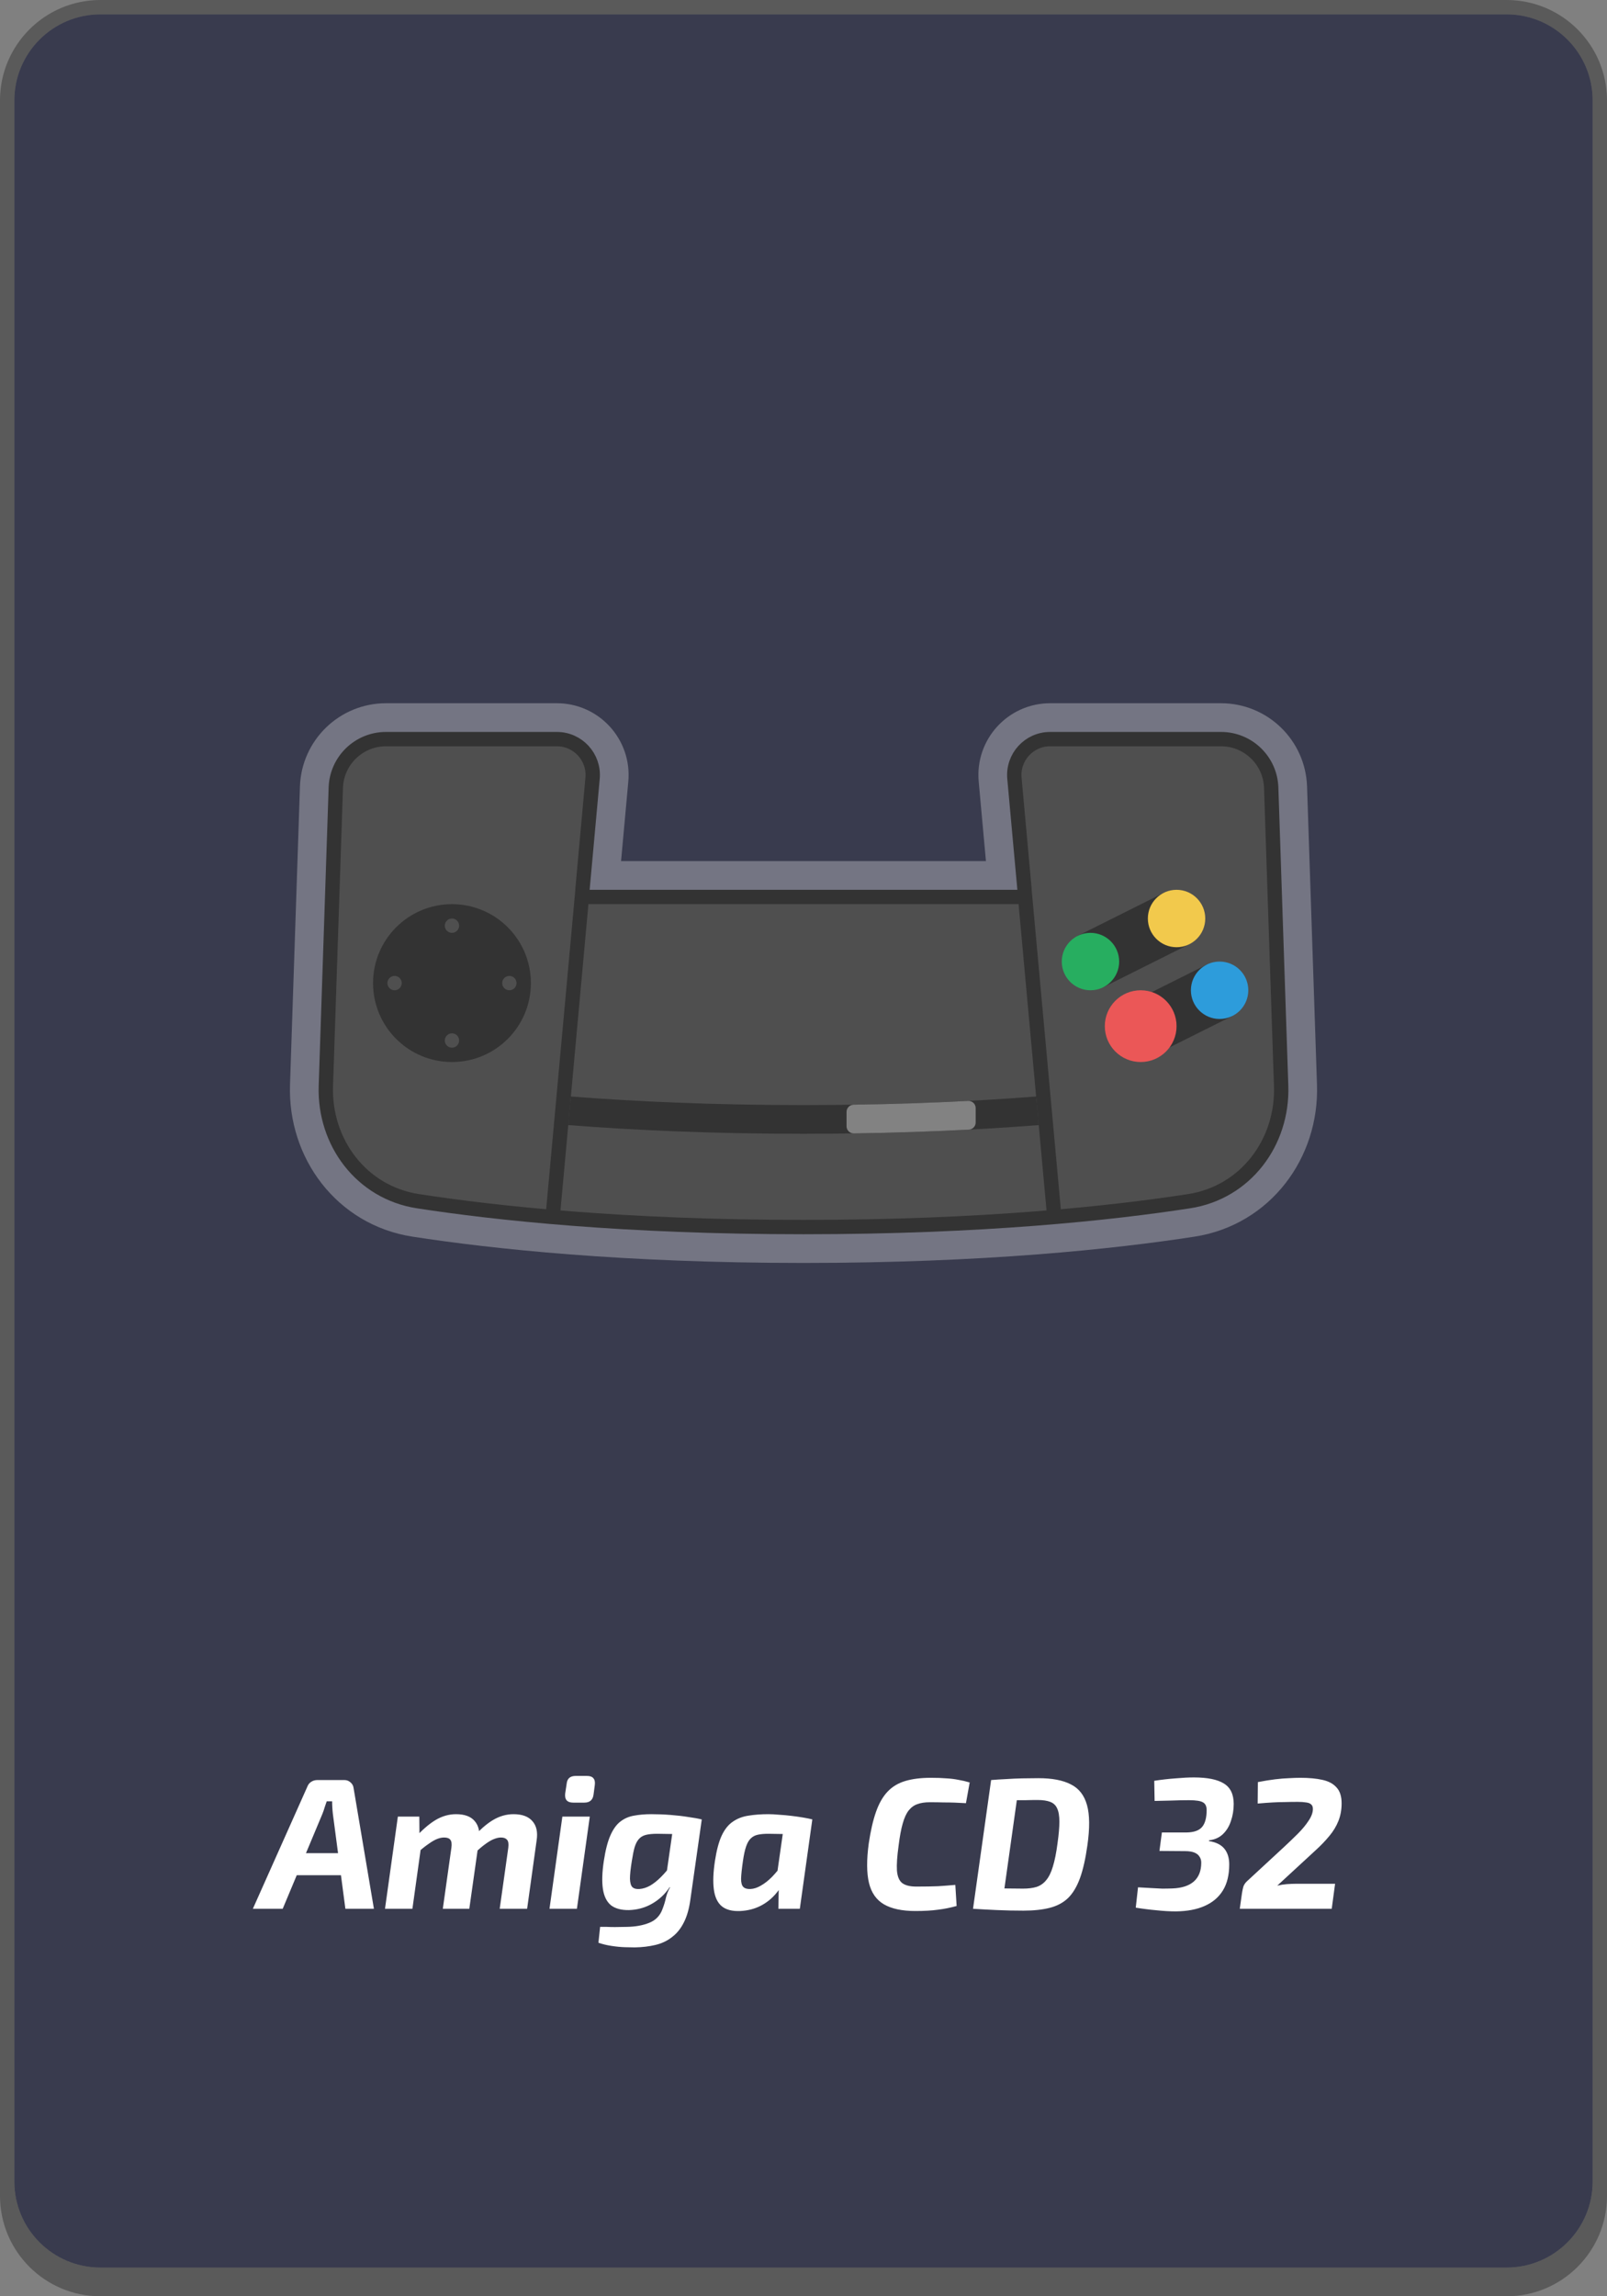 <svg width="112" height="160" viewBox="0 0 112 160" fill="none" xmlns="http://www.w3.org/2000/svg">
<rect x="0" y="0" width="112" height="160" fill="#808080" stroke="none"/>
<g clip-path="url(#clip0_19_1388)">
<path d="M1 7C1 3.686 3.686 1 7 1H105C108.314 1 111 3.686 111 7V152C111 155.314 108.314 158 105 158H7C3.686 158 1 155.314 1 152V7Z" fill="#393B4E"/>
<path fill-rule="evenodd" clip-rule="evenodd" d="M7 0C3.134 0 0 3.134 0 7V153C0 156.866 3.134 160 7 160H105C108.866 160 112 156.866 112 153V7C112 3.134 108.866 0 105 0H7ZM7 1C3.686 1 1 3.686 1 7C1 7 1 7 1 7V152C1 152.165 1.007 152.328 1.02 152.49C1.269 155.575 3.851 158 7 158H105C108.149 158 110.731 155.575 110.98 152.49C110.993 152.328 111 152.165 111 152V7C111 3.686 108.314 1 105 1H7Z" fill="black" fill-opacity="0.3"/>
<path fill-rule="evenodd" clip-rule="evenodd" d="M40.802 54.181C40.908 53.01 39.986 52 38.81 52H26.902C25.284 52 23.957 53.283 23.903 54.9L23.211 75.679C23.087 79.384 25.539 82.637 29.203 83.203C34.606 84.037 43.538 85 56 85C68.462 85 77.394 84.037 82.797 83.203C86.461 82.637 88.913 79.384 88.789 75.679L88.097 54.9C88.043 53.283 86.716 52 85.098 52H73.19C72.014 52 71.092 53.01 71.198 54.181L71.901 61.91C71.954 62.495 71.493 63 70.905 63H41.095C40.507 63 40.046 62.495 40.099 61.91L40.802 54.181Z" fill="#4F4F4F"/>
<path d="M42.296 54.317C42.482 52.267 40.868 50.5 38.81 50.5H26.902C24.475 50.5 22.485 52.425 22.404 54.85L21.712 75.629C21.565 80.018 24.489 83.992 28.974 84.685C34.452 85.531 43.461 86.5 56 86.5C68.54 86.5 77.549 85.531 83.026 84.685C87.511 83.992 90.435 80.018 90.288 75.629L89.596 54.85C89.515 52.425 87.525 50.5 85.098 50.5H73.19C71.132 50.5 69.518 52.267 69.704 54.317L70.358 61.5H41.642L42.296 54.317Z" stroke="white" stroke-opacity="0.3" stroke-width="3"/>
<path d="M41.3 54.226C41.433 52.762 40.28 51.5 38.81 51.5H26.902C25.014 51.5 23.466 52.997 23.404 54.883L22.711 75.663C22.58 79.596 25.189 83.089 29.127 83.697C34.554 84.535 43.512 85.5 56 85.5C68.488 85.5 77.446 84.535 82.874 83.697C86.811 83.089 89.42 79.596 89.289 75.663L88.596 54.883C88.534 52.997 86.986 51.5 85.098 51.5H73.19C71.72 51.5 70.567 52.762 70.7 54.226L71.403 61.955C71.43 62.248 71.199 62.5 70.905 62.5H41.095C40.801 62.5 40.571 62.248 40.597 61.955L41.3 54.226Z" fill="#4F4F4F" stroke="#333333"/>
<path d="M76 67L82 64M85 69L79 72" stroke="#333333" stroke-width="4"/>
<circle cx="31.5" cy="68.5" r="5.5" fill="#333333"/>
<circle cx="31.5" cy="64.5" r="0.5" fill="#4F4F4F"/>
<circle cx="31.5" cy="72.5" r="0.5" fill="#4F4F4F"/>
<circle cx="35.5" cy="68.5" r="0.5" fill="#4F4F4F"/>
<circle cx="27.5" cy="68.5" r="0.5" fill="#4F4F4F"/>
<circle cx="79.5" cy="71.5" r="2.5" fill="#EB5757"/>
<circle cx="85" cy="69" r="2" fill="#2D9CDB"/>
<circle cx="82" cy="64" r="2" fill="#F2C94C"/>
<circle cx="76" cy="67" r="2" fill="#27AE60"/>
<path d="M72.399 78.393C67.842 78.75 62.375 79 56 79C49.624 79 44.158 78.75 39.601 78.393L39.782 76.401C44.282 76.753 49.688 77 56 77C62.311 77 67.717 76.753 72.218 76.401L72.399 78.393Z" fill="#333333"/>
<path d="M59 77.475C59 77.201 59.22 76.978 59.494 76.974C62.363 76.932 65.022 76.838 67.472 76.71C67.759 76.695 68 76.923 68 77.21V78.211C68 78.477 67.793 78.696 67.527 78.71C65.061 78.838 62.387 78.932 59.507 78.974C59.228 78.978 59 78.754 59 78.475L59 77.475Z" fill="#828282"/>
<path d="M40.6 62L38.5 85" stroke="#333333"/>
<path d="M71.4 62L73.5 85" stroke="#333333"/>
<path d="M24.006 124.03C24.17 124.03 24.313 124.086 24.435 124.199C24.556 124.303 24.625 124.433 24.643 124.589L26.06 133H24.071L23.2 126.396C23.182 126.24 23.169 126.088 23.161 125.941C23.152 125.794 23.148 125.651 23.148 125.512H22.771C22.727 125.633 22.68 125.772 22.628 125.928C22.584 126.084 22.532 126.236 22.472 126.383L19.703 133H17.623L21.406 124.524C21.466 124.359 21.557 124.238 21.679 124.16C21.809 124.073 21.956 124.03 22.121 124.03H24.006ZM24.695 129.126L24.513 130.66H19.885L20.067 129.126H24.695ZM29.224 126.578L29.237 128.06L29.406 128.242L28.743 133H26.832L27.729 126.578H29.224ZM31.785 126.409C32.383 126.409 32.816 126.569 33.085 126.89C33.362 127.211 33.462 127.657 33.384 128.229L32.708 133H30.862L31.46 128.749C31.495 128.489 31.473 128.307 31.395 128.203C31.317 128.09 31.17 128.034 30.953 128.034C30.797 128.034 30.632 128.069 30.459 128.138C30.286 128.207 30.091 128.32 29.874 128.476C29.657 128.623 29.393 128.831 29.081 129.1L28.847 128.138C29.384 127.54 29.883 127.102 30.342 126.825C30.801 126.548 31.282 126.409 31.785 126.409ZM35.789 126.409C36.396 126.409 36.838 126.574 37.115 126.903C37.392 127.224 37.488 127.666 37.401 128.229L36.738 133H34.827L35.425 128.749C35.46 128.472 35.429 128.285 35.334 128.19C35.247 128.086 35.109 128.034 34.918 128.034C34.771 128.034 34.61 128.069 34.437 128.138C34.272 128.199 34.082 128.307 33.865 128.463C33.657 128.61 33.406 128.818 33.111 129.087L32.864 128.138C33.401 127.531 33.895 127.094 34.346 126.825C34.805 126.548 35.286 126.409 35.789 126.409ZM41.105 126.578L40.208 133H38.297L39.194 126.578H41.105ZM40.91 123.744C41.118 123.744 41.265 123.796 41.352 123.9C41.447 124.004 41.482 124.16 41.456 124.368L41.365 125.057C41.313 125.421 41.101 125.603 40.728 125.603H39.948C39.532 125.603 39.346 125.395 39.389 124.979L39.493 124.29C39.528 123.926 39.736 123.744 40.117 123.744H40.91ZM47.012 126.656L48.91 126.773L48.117 132.35C48.031 132.991 47.879 133.524 47.662 133.949C47.446 134.382 47.168 134.725 46.83 134.976C46.501 135.236 46.115 135.418 45.673 135.522C45.24 135.626 44.763 135.682 44.243 135.691C44.096 135.691 43.87 135.687 43.567 135.678C43.273 135.669 42.956 135.639 42.618 135.587C42.28 135.535 41.977 135.461 41.708 135.366L41.825 134.261C41.981 134.261 42.137 134.261 42.293 134.261C42.458 134.27 42.648 134.274 42.865 134.274C43.082 134.274 43.35 134.27 43.671 134.261C44.286 134.252 44.815 134.157 45.257 133.975C45.708 133.793 46.016 133.468 46.18 133C46.284 132.731 46.362 132.471 46.414 132.22C46.475 131.969 46.57 131.73 46.7 131.505L46.336 131.362L47.012 126.656ZM45.387 126.409C45.838 126.409 46.284 126.426 46.726 126.461C47.177 126.496 47.589 126.543 47.961 126.604C48.343 126.656 48.654 126.712 48.897 126.773L47.597 127.813C47.242 127.796 46.917 127.787 46.622 127.787C46.336 127.778 46.063 127.774 45.803 127.774C45.483 127.774 45.218 127.8 45.01 127.852C44.811 127.904 44.651 127.999 44.529 128.138C44.408 128.268 44.308 128.459 44.23 128.71C44.161 128.953 44.096 129.273 44.035 129.672C43.949 130.201 43.905 130.612 43.905 130.907C43.914 131.193 43.97 131.388 44.074 131.492C44.187 131.596 44.352 131.639 44.568 131.622C44.811 131.605 45.058 131.527 45.309 131.388C45.56 131.241 45.812 131.041 46.063 130.79C46.315 130.539 46.562 130.248 46.804 129.919L47.142 130.53C46.969 131.033 46.722 131.475 46.401 131.856C46.081 132.229 45.703 132.523 45.27 132.74C44.837 132.957 44.36 133.074 43.84 133.091C43.303 133.1 42.883 132.987 42.579 132.753C42.285 132.51 42.098 132.133 42.02 131.622C41.942 131.102 41.964 130.448 42.085 129.659C42.198 128.914 42.349 128.324 42.54 127.891C42.731 127.458 42.961 127.137 43.229 126.929C43.507 126.712 43.823 126.574 44.178 126.513C44.542 126.444 44.945 126.409 45.387 126.409ZM53.547 126.409C53.772 126.409 54.024 126.422 54.301 126.448C54.587 126.465 54.873 126.491 55.159 126.526C55.454 126.561 55.727 126.6 55.978 126.643C56.238 126.686 56.45 126.73 56.615 126.773L55.302 127.813C54.955 127.796 54.639 127.787 54.353 127.787C54.067 127.778 53.798 127.774 53.547 127.774C53.261 127.774 53.018 127.796 52.819 127.839C52.62 127.882 52.455 127.969 52.325 128.099C52.195 128.22 52.087 128.407 52 128.658C51.913 128.909 51.84 129.247 51.779 129.672C51.701 130.209 51.658 130.621 51.649 130.907C51.649 131.184 51.701 131.375 51.805 131.479C51.909 131.583 52.074 131.631 52.299 131.622C52.533 131.613 52.776 131.535 53.027 131.388C53.287 131.241 53.543 131.041 53.794 130.79C54.045 130.53 54.288 130.24 54.522 129.919L54.86 130.543C54.687 131.054 54.44 131.505 54.119 131.895C53.807 132.276 53.439 132.575 53.014 132.792C52.589 133.009 52.117 133.13 51.597 133.156C51.034 133.182 50.6 133.069 50.297 132.818C50.002 132.567 49.82 132.177 49.751 131.648C49.682 131.119 49.708 130.456 49.829 129.659C49.942 128.922 50.098 128.337 50.297 127.904C50.505 127.462 50.765 127.137 51.077 126.929C51.389 126.712 51.749 126.574 52.156 126.513C52.572 126.444 53.036 126.409 53.547 126.409ZM54.717 126.656L56.615 126.773L55.744 133H54.249L54.275 131.544L54.041 131.388L54.717 126.656ZM64.878 123.874C65.302 123.874 65.666 123.887 65.97 123.913C66.273 123.93 66.55 123.965 66.802 124.017C67.062 124.06 67.322 124.121 67.582 124.199L67.322 125.642C67.044 125.625 66.78 125.612 66.529 125.603C66.286 125.594 66.03 125.59 65.762 125.59C65.493 125.581 65.172 125.577 64.8 125.577C64.462 125.577 64.176 125.62 63.942 125.707C63.708 125.785 63.504 125.932 63.331 126.149C63.166 126.357 63.027 126.66 62.915 127.059C62.802 127.449 62.707 127.96 62.629 128.593C62.525 129.338 62.486 129.919 62.512 130.335C62.546 130.751 62.668 131.041 62.876 131.206C63.092 131.371 63.422 131.453 63.864 131.453C64.479 131.453 64.986 131.444 65.385 131.427C65.792 131.401 66.191 131.371 66.581 131.336L66.672 132.805C66.238 132.926 65.805 133.013 65.372 133.065C64.938 133.126 64.414 133.156 63.799 133.156C62.871 133.156 62.139 133 61.602 132.688C61.073 132.376 60.726 131.878 60.562 131.193C60.397 130.5 60.393 129.581 60.549 128.437C60.679 127.562 60.848 126.829 61.056 126.24C61.264 125.651 61.532 125.183 61.862 124.836C62.191 124.489 62.603 124.242 63.097 124.095C63.591 123.948 64.184 123.874 64.878 123.874ZM72.378 123.9C73.323 123.9 74.073 124.043 74.627 124.329C75.191 124.606 75.567 125.087 75.758 125.772C75.949 126.448 75.957 127.388 75.784 128.593C75.654 129.52 75.481 130.283 75.264 130.881C75.047 131.47 74.77 131.93 74.432 132.259C74.094 132.58 73.669 132.805 73.158 132.935C72.647 133.065 72.036 133.13 71.325 133.13C70.701 133.13 70.094 133.117 69.505 133.091C68.916 133.065 68.353 133.035 67.815 133L68.79 131.531C69.111 131.548 69.505 131.566 69.973 131.583C70.441 131.592 70.883 131.596 71.299 131.596C71.663 131.596 71.975 131.557 72.235 131.479C72.504 131.392 72.729 131.236 72.911 131.011C73.102 130.786 73.258 130.469 73.379 130.062C73.509 129.646 73.618 129.104 73.704 128.437C73.791 127.822 73.834 127.319 73.834 126.929C73.834 126.53 73.782 126.223 73.678 126.006C73.583 125.789 73.422 125.638 73.197 125.551C72.972 125.464 72.677 125.421 72.313 125.421C72.044 125.421 71.763 125.425 71.468 125.434C71.174 125.434 70.883 125.434 70.597 125.434C70.32 125.434 70.064 125.434 69.83 125.434L69.076 124.03C69.388 124.004 69.731 123.982 70.103 123.965C70.476 123.939 70.857 123.922 71.247 123.913C71.637 123.904 72.014 123.9 72.378 123.9ZM71.065 124.03L69.804 133H67.815L69.076 124.03H71.065ZM83.201 123.848C84.154 123.848 84.856 123.991 85.306 124.277C85.757 124.554 85.983 125.027 85.983 125.694C85.983 126.119 85.918 126.517 85.787 126.89C85.666 127.263 85.475 127.57 85.216 127.813C84.964 128.047 84.648 128.186 84.266 128.229L84.254 128.281C84.748 128.359 85.107 128.537 85.332 128.814C85.558 129.091 85.671 129.455 85.671 129.906C85.671 130.643 85.523 131.249 85.228 131.726C84.934 132.203 84.509 132.562 83.954 132.805C83.409 133.048 82.741 133.173 81.953 133.182C81.537 133.182 81.086 133.156 80.6 133.104C80.115 133.061 79.634 133 79.157 132.922L79.314 131.505C79.66 131.522 79.968 131.54 80.237 131.557C80.505 131.574 80.757 131.587 80.99 131.596C81.233 131.596 81.476 131.592 81.719 131.583C82.368 131.557 82.862 131.397 83.201 131.102C83.547 130.799 83.721 130.361 83.721 129.789C83.721 129.624 83.681 129.486 83.603 129.373C83.534 129.252 83.417 129.156 83.252 129.087C83.088 129.018 82.867 128.983 82.59 128.983L80.808 128.97L80.978 127.683H82.707C83.218 127.674 83.578 127.544 83.785 127.293C83.993 127.042 84.097 126.652 84.097 126.123C84.097 125.863 84.015 125.685 83.85 125.59C83.686 125.486 83.361 125.434 82.876 125.434C82.468 125.434 82.043 125.443 81.602 125.46C81.168 125.469 80.791 125.477 80.471 125.486L80.445 124.082C80.956 124.004 81.45 123.948 81.927 123.913C82.412 123.87 82.837 123.848 83.201 123.848ZM90.631 123.874C91.229 123.874 91.74 123.922 92.165 124.017C92.598 124.112 92.927 124.29 93.153 124.55C93.387 124.801 93.504 125.17 93.504 125.655C93.504 126.097 93.43 126.504 93.283 126.877C93.135 127.25 92.923 127.601 92.646 127.93C92.377 128.259 92.056 128.593 91.684 128.931L89.019 131.388C89.244 131.336 89.465 131.301 89.682 131.284C89.907 131.267 90.124 131.258 90.332 131.258H93.049L92.815 133H86.406L86.562 131.895C86.588 131.739 86.618 131.596 86.653 131.466C86.696 131.336 86.774 131.215 86.887 131.102L89.474 128.71C89.82 128.389 90.145 128.077 90.449 127.774C90.761 127.462 91.012 127.159 91.203 126.864C91.402 126.569 91.502 126.296 91.502 126.045C91.502 125.898 91.458 125.789 91.372 125.72C91.294 125.651 91.177 125.607 91.021 125.59C90.865 125.564 90.674 125.551 90.449 125.551C90.137 125.551 89.842 125.555 89.565 125.564C89.296 125.564 89.01 125.573 88.707 125.59C88.403 125.607 88.052 125.633 87.654 125.668L87.667 124.173C88.117 124.086 88.52 124.021 88.876 123.978C89.231 123.935 89.552 123.909 89.838 123.9C90.132 123.883 90.397 123.874 90.631 123.874Z" fill="white"/>
</g>
<defs>
<clipPath id="clip0_19_1388">
<rect width="112" height="160" rx="6" fill="white"/>
</clipPath>
</defs>
</svg>
